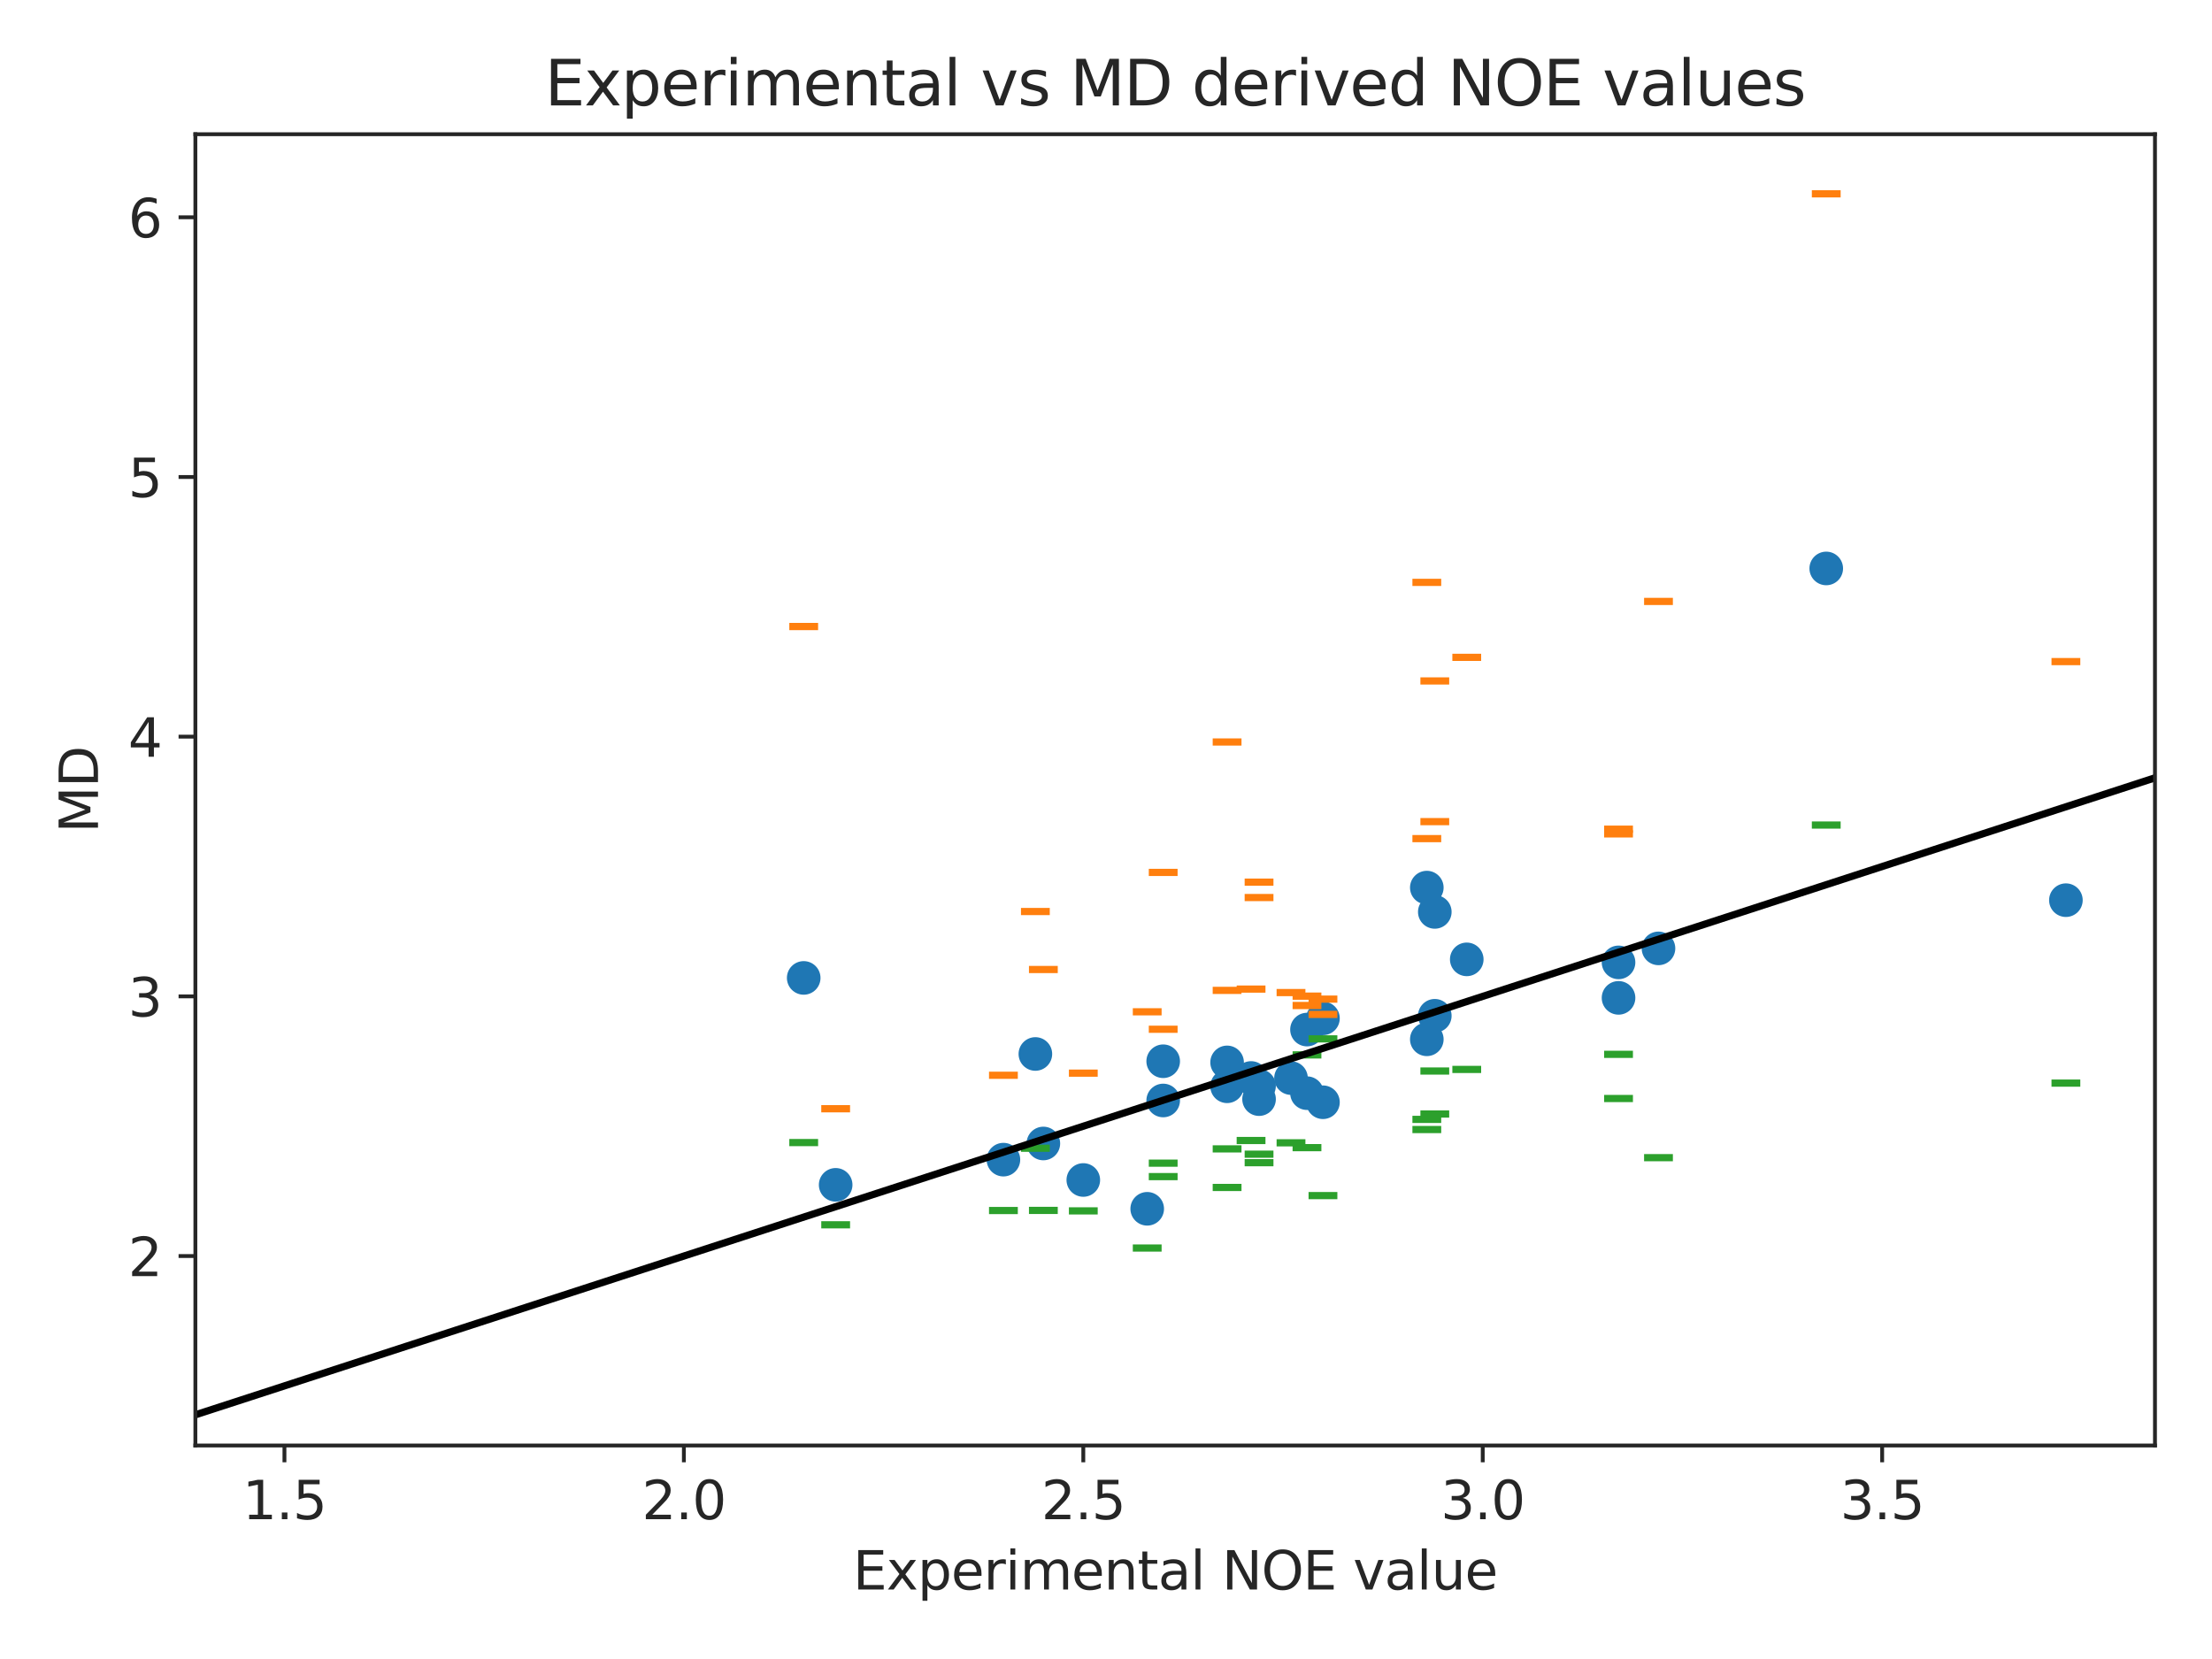 <?xml version="1.0" encoding="utf-8" standalone="no"?>
<!DOCTYPE svg PUBLIC "-//W3C//DTD SVG 1.1//EN"
  "http://www.w3.org/Graphics/SVG/1.1/DTD/svg11.dtd">
<svg xmlns:xlink="http://www.w3.org/1999/xlink" width="460.8pt" height="345.6pt" viewBox="0 0 460.8 345.6" xmlns="http://www.w3.org/2000/svg" version="1.1">
 <defs>
  <style type="text/css">*{stroke-linejoin: round; stroke-linecap: butt}</style>
 </defs>
 <g id="figure_1">
  <g id="patch_1">
   <path d="M 0 345.6 
L 460.8 345.6 
L 460.8 0 
L 0 0 
z
" style="fill: #ffffff"/>
  </g>
  <g id="axes_1">
   <g id="patch_2">
    <path d="M 40.7 301.12 
L 448.92 301.12 
L 448.92 27.96 
L 40.7 27.96 
z
" style="fill: #ffffff"/>
   </g>
   <g id="matplotlib.axis_1">
    <g id="xtick_1">
     <g id="line2d_1">
      <defs>
       <path id="maa19b4c49d" d="M 0 0 
L 0 3.5 
" style="stroke: #262626; stroke-width: 0.8"/>
      </defs>
      <g>
       <use xlink:href="#maa19b4c49d" x="59.255" y="301.12" style="fill: #262626; stroke: #262626; stroke-width: 0.8"/>
      </g>
     </g>
     <g id="text_1">
      <!-- 1.5 -->
      <g style="fill: #262626" transform="translate(50.509 316.478)scale(0.11 -0.11)">
       <defs>
        <path id="DejaVuSans-31" d="M 794 531 
L 1825 531 
L 1825 4091 
L 703 3866 
L 703 4441 
L 1819 4666 
L 2450 4666 
L 2450 531 
L 3481 531 
L 3481 0 
L 794 0 
L 794 531 
z
" transform="scale(0.016)"/>
        <path id="DejaVuSans-2e" d="M 684 794 
L 1344 794 
L 1344 0 
L 684 0 
L 684 794 
z
" transform="scale(0.016)"/>
        <path id="DejaVuSans-35" d="M 691 4666 
L 3169 4666 
L 3169 4134 
L 1269 4134 
L 1269 2991 
Q 1406 3038 1543 3061 
Q 1681 3084 1819 3084 
Q 2600 3084 3056 2656 
Q 3513 2228 3513 1497 
Q 3513 744 3044 326 
Q 2575 -91 1722 -91 
Q 1428 -91 1123 -41 
Q 819 9 494 109 
L 494 744 
Q 775 591 1075 516 
Q 1375 441 1709 441 
Q 2250 441 2565 725 
Q 2881 1009 2881 1497 
Q 2881 1984 2565 2268 
Q 2250 2553 1709 2553 
Q 1456 2553 1204 2497 
Q 953 2441 691 2322 
L 691 4666 
z
" transform="scale(0.016)"/>
       </defs>
       <use xlink:href="#DejaVuSans-31"/>
       <use xlink:href="#DejaVuSans-2e" x="63.623"/>
       <use xlink:href="#DejaVuSans-35" x="95.41"/>
      </g>
     </g>
    </g>
    <g id="xtick_2">
     <g id="line2d_2">
      <g>
       <use xlink:href="#maa19b4c49d" x="142.464" y="301.12" style="fill: #262626; stroke: #262626; stroke-width: 0.8"/>
      </g>
     </g>
     <g id="text_2">
      <!-- 2.0 -->
      <g style="fill: #262626" transform="translate(133.717 316.478)scale(0.11 -0.11)">
       <defs>
        <path id="DejaVuSans-32" d="M 1228 531 
L 3431 531 
L 3431 0 
L 469 0 
L 469 531 
Q 828 903 1448 1529 
Q 2069 2156 2228 2338 
Q 2531 2678 2651 2914 
Q 2772 3150 2772 3378 
Q 2772 3750 2511 3984 
Q 2250 4219 1831 4219 
Q 1534 4219 1204 4116 
Q 875 4013 500 3803 
L 500 4441 
Q 881 4594 1212 4672 
Q 1544 4750 1819 4750 
Q 2544 4750 2975 4387 
Q 3406 4025 3406 3419 
Q 3406 3131 3298 2873 
Q 3191 2616 2906 2266 
Q 2828 2175 2409 1742 
Q 1991 1309 1228 531 
z
" transform="scale(0.016)"/>
        <path id="DejaVuSans-30" d="M 2034 4250 
Q 1547 4250 1301 3770 
Q 1056 3291 1056 2328 
Q 1056 1369 1301 889 
Q 1547 409 2034 409 
Q 2525 409 2770 889 
Q 3016 1369 3016 2328 
Q 3016 3291 2770 3770 
Q 2525 4250 2034 4250 
z
M 2034 4750 
Q 2819 4750 3233 4129 
Q 3647 3509 3647 2328 
Q 3647 1150 3233 529 
Q 2819 -91 2034 -91 
Q 1250 -91 836 529 
Q 422 1150 422 2328 
Q 422 3509 836 4129 
Q 1250 4750 2034 4750 
z
" transform="scale(0.016)"/>
       </defs>
       <use xlink:href="#DejaVuSans-32"/>
       <use xlink:href="#DejaVuSans-2e" x="63.623"/>
       <use xlink:href="#DejaVuSans-30" x="95.41"/>
      </g>
     </g>
    </g>
    <g id="xtick_3">
     <g id="line2d_3">
      <g>
       <use xlink:href="#maa19b4c49d" x="225.672" y="301.12" style="fill: #262626; stroke: #262626; stroke-width: 0.8"/>
      </g>
     </g>
     <g id="text_3">
      <!-- 2.5 -->
      <g style="fill: #262626" transform="translate(216.925 316.478)scale(0.11 -0.11)">
       <use xlink:href="#DejaVuSans-32"/>
       <use xlink:href="#DejaVuSans-2e" x="63.623"/>
       <use xlink:href="#DejaVuSans-35" x="95.41"/>
      </g>
     </g>
    </g>
    <g id="xtick_4">
     <g id="line2d_4">
      <g>
       <use xlink:href="#maa19b4c49d" x="308.88" y="301.12" style="fill: #262626; stroke: #262626; stroke-width: 0.8"/>
      </g>
     </g>
     <g id="text_4">
      <!-- 3.0 -->
      <g style="fill: #262626" transform="translate(300.134 316.478)scale(0.11 -0.11)">
       <defs>
        <path id="DejaVuSans-33" d="M 2597 2516 
Q 3050 2419 3304 2112 
Q 3559 1806 3559 1356 
Q 3559 666 3084 287 
Q 2609 -91 1734 -91 
Q 1441 -91 1130 -33 
Q 819 25 488 141 
L 488 750 
Q 750 597 1062 519 
Q 1375 441 1716 441 
Q 2309 441 2620 675 
Q 2931 909 2931 1356 
Q 2931 1769 2642 2001 
Q 2353 2234 1838 2234 
L 1294 2234 
L 1294 2753 
L 1863 2753 
Q 2328 2753 2575 2939 
Q 2822 3125 2822 3475 
Q 2822 3834 2567 4026 
Q 2313 4219 1838 4219 
Q 1578 4219 1281 4162 
Q 984 4106 628 3988 
L 628 4550 
Q 988 4650 1302 4700 
Q 1616 4750 1894 4750 
Q 2613 4750 3031 4423 
Q 3450 4097 3450 3541 
Q 3450 3153 3228 2886 
Q 3006 2619 2597 2516 
z
" transform="scale(0.016)"/>
       </defs>
       <use xlink:href="#DejaVuSans-33"/>
       <use xlink:href="#DejaVuSans-2e" x="63.623"/>
       <use xlink:href="#DejaVuSans-30" x="95.41"/>
      </g>
     </g>
    </g>
    <g id="xtick_5">
     <g id="line2d_5">
      <g>
       <use xlink:href="#maa19b4c49d" x="392.089" y="301.12" style="fill: #262626; stroke: #262626; stroke-width: 0.8"/>
      </g>
     </g>
     <g id="text_5">
      <!-- 3.5 -->
      <g style="fill: #262626" transform="translate(383.342 316.478)scale(0.11 -0.11)">
       <use xlink:href="#DejaVuSans-33"/>
       <use xlink:href="#DejaVuSans-2e" x="63.623"/>
       <use xlink:href="#DejaVuSans-35" x="95.41"/>
      </g>
     </g>
    </g>
    <g id="text_6">
     <!-- Experimental NOE value -->
     <g style="fill: #262626" transform="translate(177.694 331.124)scale(0.11 -0.11)">
      <defs>
       <path id="DejaVuSans-45" d="M 628 4666 
L 3578 4666 
L 3578 4134 
L 1259 4134 
L 1259 2753 
L 3481 2753 
L 3481 2222 
L 1259 2222 
L 1259 531 
L 3634 531 
L 3634 0 
L 628 0 
L 628 4666 
z
" transform="scale(0.016)"/>
       <path id="DejaVuSans-78" d="M 3513 3500 
L 2247 1797 
L 3578 0 
L 2900 0 
L 1881 1375 
L 863 0 
L 184 0 
L 1544 1831 
L 300 3500 
L 978 3500 
L 1906 2253 
L 2834 3500 
L 3513 3500 
z
" transform="scale(0.016)"/>
       <path id="DejaVuSans-70" d="M 1159 525 
L 1159 -1331 
L 581 -1331 
L 581 3500 
L 1159 3500 
L 1159 2969 
Q 1341 3281 1617 3432 
Q 1894 3584 2278 3584 
Q 2916 3584 3314 3078 
Q 3713 2572 3713 1747 
Q 3713 922 3314 415 
Q 2916 -91 2278 -91 
Q 1894 -91 1617 61 
Q 1341 213 1159 525 
z
M 3116 1747 
Q 3116 2381 2855 2742 
Q 2594 3103 2138 3103 
Q 1681 3103 1420 2742 
Q 1159 2381 1159 1747 
Q 1159 1113 1420 752 
Q 1681 391 2138 391 
Q 2594 391 2855 752 
Q 3116 1113 3116 1747 
z
" transform="scale(0.016)"/>
       <path id="DejaVuSans-65" d="M 3597 1894 
L 3597 1613 
L 953 1613 
Q 991 1019 1311 708 
Q 1631 397 2203 397 
Q 2534 397 2845 478 
Q 3156 559 3463 722 
L 3463 178 
Q 3153 47 2828 -22 
Q 2503 -91 2169 -91 
Q 1331 -91 842 396 
Q 353 884 353 1716 
Q 353 2575 817 3079 
Q 1281 3584 2069 3584 
Q 2775 3584 3186 3129 
Q 3597 2675 3597 1894 
z
M 3022 2063 
Q 3016 2534 2758 2815 
Q 2500 3097 2075 3097 
Q 1594 3097 1305 2825 
Q 1016 2553 972 2059 
L 3022 2063 
z
" transform="scale(0.016)"/>
       <path id="DejaVuSans-72" d="M 2631 2963 
Q 2534 3019 2420 3045 
Q 2306 3072 2169 3072 
Q 1681 3072 1420 2755 
Q 1159 2438 1159 1844 
L 1159 0 
L 581 0 
L 581 3500 
L 1159 3500 
L 1159 2956 
Q 1341 3275 1631 3429 
Q 1922 3584 2338 3584 
Q 2397 3584 2469 3576 
Q 2541 3569 2628 3553 
L 2631 2963 
z
" transform="scale(0.016)"/>
       <path id="DejaVuSans-69" d="M 603 3500 
L 1178 3500 
L 1178 0 
L 603 0 
L 603 3500 
z
M 603 4863 
L 1178 4863 
L 1178 4134 
L 603 4134 
L 603 4863 
z
" transform="scale(0.016)"/>
       <path id="DejaVuSans-6d" d="M 3328 2828 
Q 3544 3216 3844 3400 
Q 4144 3584 4550 3584 
Q 5097 3584 5394 3201 
Q 5691 2819 5691 2113 
L 5691 0 
L 5113 0 
L 5113 2094 
Q 5113 2597 4934 2840 
Q 4756 3084 4391 3084 
Q 3944 3084 3684 2787 
Q 3425 2491 3425 1978 
L 3425 0 
L 2847 0 
L 2847 2094 
Q 2847 2600 2669 2842 
Q 2491 3084 2119 3084 
Q 1678 3084 1418 2786 
Q 1159 2488 1159 1978 
L 1159 0 
L 581 0 
L 581 3500 
L 1159 3500 
L 1159 2956 
Q 1356 3278 1631 3431 
Q 1906 3584 2284 3584 
Q 2666 3584 2933 3390 
Q 3200 3197 3328 2828 
z
" transform="scale(0.016)"/>
       <path id="DejaVuSans-6e" d="M 3513 2113 
L 3513 0 
L 2938 0 
L 2938 2094 
Q 2938 2591 2744 2837 
Q 2550 3084 2163 3084 
Q 1697 3084 1428 2787 
Q 1159 2491 1159 1978 
L 1159 0 
L 581 0 
L 581 3500 
L 1159 3500 
L 1159 2956 
Q 1366 3272 1645 3428 
Q 1925 3584 2291 3584 
Q 2894 3584 3203 3211 
Q 3513 2838 3513 2113 
z
" transform="scale(0.016)"/>
       <path id="DejaVuSans-74" d="M 1172 4494 
L 1172 3500 
L 2356 3500 
L 2356 3053 
L 1172 3053 
L 1172 1153 
Q 1172 725 1289 603 
Q 1406 481 1766 481 
L 2356 481 
L 2356 0 
L 1766 0 
Q 1100 0 847 248 
Q 594 497 594 1153 
L 594 3053 
L 172 3053 
L 172 3500 
L 594 3500 
L 594 4494 
L 1172 4494 
z
" transform="scale(0.016)"/>
       <path id="DejaVuSans-61" d="M 2194 1759 
Q 1497 1759 1228 1600 
Q 959 1441 959 1056 
Q 959 750 1161 570 
Q 1363 391 1709 391 
Q 2188 391 2477 730 
Q 2766 1069 2766 1631 
L 2766 1759 
L 2194 1759 
z
M 3341 1997 
L 3341 0 
L 2766 0 
L 2766 531 
Q 2569 213 2275 61 
Q 1981 -91 1556 -91 
Q 1019 -91 701 211 
Q 384 513 384 1019 
Q 384 1609 779 1909 
Q 1175 2209 1959 2209 
L 2766 2209 
L 2766 2266 
Q 2766 2663 2505 2880 
Q 2244 3097 1772 3097 
Q 1472 3097 1187 3025 
Q 903 2953 641 2809 
L 641 3341 
Q 956 3463 1253 3523 
Q 1550 3584 1831 3584 
Q 2591 3584 2966 3190 
Q 3341 2797 3341 1997 
z
" transform="scale(0.016)"/>
       <path id="DejaVuSans-6c" d="M 603 4863 
L 1178 4863 
L 1178 0 
L 603 0 
L 603 4863 
z
" transform="scale(0.016)"/>
       <path id="DejaVuSans-20" transform="scale(0.016)"/>
       <path id="DejaVuSans-4e" d="M 628 4666 
L 1478 4666 
L 3547 763 
L 3547 4666 
L 4159 4666 
L 4159 0 
L 3309 0 
L 1241 3903 
L 1241 0 
L 628 0 
L 628 4666 
z
" transform="scale(0.016)"/>
       <path id="DejaVuSans-4f" d="M 2522 4238 
Q 1834 4238 1429 3725 
Q 1025 3213 1025 2328 
Q 1025 1447 1429 934 
Q 1834 422 2522 422 
Q 3209 422 3611 934 
Q 4013 1447 4013 2328 
Q 4013 3213 3611 3725 
Q 3209 4238 2522 4238 
z
M 2522 4750 
Q 3503 4750 4090 4092 
Q 4678 3434 4678 2328 
Q 4678 1225 4090 567 
Q 3503 -91 2522 -91 
Q 1538 -91 948 565 
Q 359 1222 359 2328 
Q 359 3434 948 4092 
Q 1538 4750 2522 4750 
z
" transform="scale(0.016)"/>
       <path id="DejaVuSans-76" d="M 191 3500 
L 800 3500 
L 1894 563 
L 2988 3500 
L 3597 3500 
L 2284 0 
L 1503 0 
L 191 3500 
z
" transform="scale(0.016)"/>
       <path id="DejaVuSans-75" d="M 544 1381 
L 544 3500 
L 1119 3500 
L 1119 1403 
Q 1119 906 1312 657 
Q 1506 409 1894 409 
Q 2359 409 2629 706 
Q 2900 1003 2900 1516 
L 2900 3500 
L 3475 3500 
L 3475 0 
L 2900 0 
L 2900 538 
Q 2691 219 2414 64 
Q 2138 -91 1772 -91 
Q 1169 -91 856 284 
Q 544 659 544 1381 
z
M 1991 3584 
L 1991 3584 
z
" transform="scale(0.016)"/>
      </defs>
      <use xlink:href="#DejaVuSans-45"/>
      <use xlink:href="#DejaVuSans-78" x="63.184"/>
      <use xlink:href="#DejaVuSans-70" x="122.363"/>
      <use xlink:href="#DejaVuSans-65" x="185.84"/>
      <use xlink:href="#DejaVuSans-72" x="247.363"/>
      <use xlink:href="#DejaVuSans-69" x="288.477"/>
      <use xlink:href="#DejaVuSans-6d" x="316.26"/>
      <use xlink:href="#DejaVuSans-65" x="413.672"/>
      <use xlink:href="#DejaVuSans-6e" x="475.195"/>
      <use xlink:href="#DejaVuSans-74" x="538.574"/>
      <use xlink:href="#DejaVuSans-61" x="577.783"/>
      <use xlink:href="#DejaVuSans-6c" x="639.062"/>
      <use xlink:href="#DejaVuSans-20" x="666.846"/>
      <use xlink:href="#DejaVuSans-4e" x="698.633"/>
      <use xlink:href="#DejaVuSans-4f" x="773.438"/>
      <use xlink:href="#DejaVuSans-45" x="852.148"/>
      <use xlink:href="#DejaVuSans-20" x="915.332"/>
      <use xlink:href="#DejaVuSans-76" x="947.119"/>
      <use xlink:href="#DejaVuSans-61" x="1006.299"/>
      <use xlink:href="#DejaVuSans-6c" x="1067.578"/>
      <use xlink:href="#DejaVuSans-75" x="1095.361"/>
      <use xlink:href="#DejaVuSans-65" x="1158.74"/>
     </g>
    </g>
   </g>
   <g id="matplotlib.axis_2">
    <g id="ytick_1">
     <g id="line2d_6">
      <defs>
       <path id="mbcf4ac55a5" d="M 0 0 
L -3.5 0 
" style="stroke: #262626; stroke-width: 0.8"/>
      </defs>
      <g>
       <use xlink:href="#mbcf4ac55a5" x="40.7" y="261.655" style="fill: #262626; stroke: #262626; stroke-width: 0.8"/>
      </g>
     </g>
     <g id="text_7">
      <!-- 2 -->
      <g style="fill: #262626" transform="translate(26.701 265.834)scale(0.11 -0.11)">
       <use xlink:href="#DejaVuSans-32"/>
      </g>
     </g>
    </g>
    <g id="ytick_2">
     <g id="line2d_7">
      <g>
       <use xlink:href="#mbcf4ac55a5" x="40.7" y="207.558" style="fill: #262626; stroke: #262626; stroke-width: 0.8"/>
      </g>
     </g>
     <g id="text_8">
      <!-- 3 -->
      <g style="fill: #262626" transform="translate(26.701 211.737)scale(0.11 -0.11)">
       <use xlink:href="#DejaVuSans-33"/>
      </g>
     </g>
    </g>
    <g id="ytick_3">
     <g id="line2d_8">
      <g>
       <use xlink:href="#mbcf4ac55a5" x="40.7" y="153.461" style="fill: #262626; stroke: #262626; stroke-width: 0.8"/>
      </g>
     </g>
     <g id="text_9">
      <!-- 4 -->
      <g style="fill: #262626" transform="translate(26.701 157.64)scale(0.11 -0.11)">
       <defs>
        <path id="DejaVuSans-34" d="M 2419 4116 
L 825 1625 
L 2419 1625 
L 2419 4116 
z
M 2253 4666 
L 3047 4666 
L 3047 1625 
L 3713 1625 
L 3713 1100 
L 3047 1100 
L 3047 0 
L 2419 0 
L 2419 1100 
L 313 1100 
L 313 1709 
L 2253 4666 
z
" transform="scale(0.016)"/>
       </defs>
       <use xlink:href="#DejaVuSans-34"/>
      </g>
     </g>
    </g>
    <g id="ytick_4">
     <g id="line2d_9">
      <g>
       <use xlink:href="#mbcf4ac55a5" x="40.7" y="99.364" style="fill: #262626; stroke: #262626; stroke-width: 0.8"/>
      </g>
     </g>
     <g id="text_10">
      <!-- 5 -->
      <g style="fill: #262626" transform="translate(26.701 103.544)scale(0.11 -0.11)">
       <use xlink:href="#DejaVuSans-35"/>
      </g>
     </g>
    </g>
    <g id="ytick_5">
     <g id="line2d_10">
      <g>
       <use xlink:href="#mbcf4ac55a5" x="40.7" y="45.268" style="fill: #262626; stroke: #262626; stroke-width: 0.8"/>
      </g>
     </g>
     <g id="text_11">
      <!-- 6 -->
      <g style="fill: #262626" transform="translate(26.701 49.447)scale(0.11 -0.11)">
       <defs>
        <path id="DejaVuSans-36" d="M 2113 2584 
Q 1688 2584 1439 2293 
Q 1191 2003 1191 1497 
Q 1191 994 1439 701 
Q 1688 409 2113 409 
Q 2538 409 2786 701 
Q 3034 994 3034 1497 
Q 3034 2003 2786 2293 
Q 2538 2584 2113 2584 
z
M 3366 4563 
L 3366 3988 
Q 3128 4100 2886 4159 
Q 2644 4219 2406 4219 
Q 1781 4219 1451 3797 
Q 1122 3375 1075 2522 
Q 1259 2794 1537 2939 
Q 1816 3084 2150 3084 
Q 2853 3084 3261 2657 
Q 3669 2231 3669 1497 
Q 3669 778 3244 343 
Q 2819 -91 2113 -91 
Q 1303 -91 875 529 
Q 447 1150 447 2328 
Q 447 3434 972 4092 
Q 1497 4750 2381 4750 
Q 2619 4750 2861 4703 
Q 3103 4656 3366 4563 
z
" transform="scale(0.016)"/>
       </defs>
       <use xlink:href="#DejaVuSans-36"/>
      </g>
     </g>
    </g>
    <g id="text_12">
     <!-- MD -->
     <g style="fill: #262626" transform="translate(20.414 173.52)rotate(-90)scale(0.11 -0.11)">
      <defs>
       <path id="DejaVuSans-4d" d="M 628 4666 
L 1569 4666 
L 2759 1491 
L 3956 4666 
L 4897 4666 
L 4897 0 
L 4281 0 
L 4281 4097 
L 3078 897 
L 2444 897 
L 1241 4097 
L 1241 0 
L 628 0 
L 628 4666 
z
" transform="scale(0.016)"/>
       <path id="DejaVuSans-44" d="M 1259 4147 
L 1259 519 
L 2022 519 
Q 2988 519 3436 956 
Q 3884 1394 3884 2338 
Q 3884 3275 3436 3711 
Q 2988 4147 2022 4147 
L 1259 4147 
z
M 628 4666 
L 1925 4666 
Q 3281 4666 3915 4102 
Q 4550 3538 4550 2338 
Q 4550 1131 3912 565 
Q 3275 0 1925 0 
L 628 0 
L 628 4666 
z
" transform="scale(0.016)"/>
      </defs>
      <use xlink:href="#DejaVuSans-4d"/>
      <use xlink:href="#DejaVuSans-44" x="86.279"/>
     </g>
    </g>
   </g>
   <g id="PathCollection_1">
    <defs>
     <path id="m80ca17d58f" d="M 0 3 
C 0.796 3 1.559 2.684 2.121 2.121 
C 2.684 1.559 3 0.796 3 0 
C 3 -0.796 2.684 -1.559 2.121 -2.121 
C 1.559 -2.684 0.796 -3 0 -3 
C -0.796 -3 -1.559 -2.684 -2.121 -2.121 
C -2.684 -1.559 -3 -0.796 -3 0 
C -3 0.796 -2.684 1.559 -2.121 2.121 
C -1.559 2.684 -0.796 3 0 3 
z
" style="stroke: #1f77b4"/>
    </defs>
    <g clip-path="url(#pa982ff29d8)">
     <use xlink:href="#m80ca17d58f" x="242.314" y="221.077" style="fill: #1f77b4; stroke: #1f77b4"/>
     <use xlink:href="#m80ca17d58f" x="167.426" y="203.718" style="fill: #1f77b4; stroke: #1f77b4"/>
     <use xlink:href="#m80ca17d58f" x="255.627" y="221.316" style="fill: #1f77b4; stroke: #1f77b4"/>
     <use xlink:href="#m80ca17d58f" x="225.672" y="245.813" style="fill: #1f77b4; stroke: #1f77b4"/>
     <use xlink:href="#m80ca17d58f" x="238.985" y="251.815" style="fill: #1f77b4; stroke: #1f77b4"/>
     <use xlink:href="#m80ca17d58f" x="380.44" y="118.418" style="fill: #1f77b4; stroke: #1f77b4"/>
     <use xlink:href="#m80ca17d58f" x="298.895" y="189.969" style="fill: #1f77b4; stroke: #1f77b4"/>
     <use xlink:href="#m80ca17d58f" x="337.171" y="200.481" style="fill: #1f77b4; stroke: #1f77b4"/>
     <use xlink:href="#m80ca17d58f" x="305.552" y="199.854" style="fill: #1f77b4; stroke: #1f77b4"/>
     <use xlink:href="#m80ca17d58f" x="268.94" y="224.585" style="fill: #1f77b4; stroke: #1f77b4"/>
     <use xlink:href="#m80ca17d58f" x="262.284" y="226.214" style="fill: #1f77b4; stroke: #1f77b4"/>
     <use xlink:href="#m80ca17d58f" x="345.492" y="197.565" style="fill: #1f77b4; stroke: #1f77b4"/>
     <use xlink:href="#m80ca17d58f" x="297.231" y="216.508" style="fill: #1f77b4; stroke: #1f77b4"/>
     <use xlink:href="#m80ca17d58f" x="242.314" y="229.25" style="fill: #1f77b4; stroke: #1f77b4"/>
     <use xlink:href="#m80ca17d58f" x="215.687" y="219.563" style="fill: #1f77b4; stroke: #1f77b4"/>
     <use xlink:href="#m80ca17d58f" x="430.365" y="187.524" style="fill: #1f77b4; stroke: #1f77b4"/>
     <use xlink:href="#m80ca17d58f" x="217.351" y="238.209" style="fill: #1f77b4; stroke: #1f77b4"/>
     <use xlink:href="#m80ca17d58f" x="275.597" y="229.618" style="fill: #1f77b4; stroke: #1f77b4"/>
     <use xlink:href="#m80ca17d58f" x="298.895" y="211.605" style="fill: #1f77b4; stroke: #1f77b4"/>
     <use xlink:href="#m80ca17d58f" x="260.62" y="224.563" style="fill: #1f77b4; stroke: #1f77b4"/>
     <use xlink:href="#m80ca17d58f" x="209.03" y="241.575" style="fill: #1f77b4; stroke: #1f77b4"/>
     <use xlink:href="#m80ca17d58f" x="275.597" y="212.142" style="fill: #1f77b4; stroke: #1f77b4"/>
     <use xlink:href="#m80ca17d58f" x="337.171" y="207.874" style="fill: #1f77b4; stroke: #1f77b4"/>
     <use xlink:href="#m80ca17d58f" x="272.269" y="227.727" style="fill: #1f77b4; stroke: #1f77b4"/>
     <use xlink:href="#m80ca17d58f" x="297.231" y="184.904" style="fill: #1f77b4; stroke: #1f77b4"/>
     <use xlink:href="#m80ca17d58f" x="174.083" y="246.822" style="fill: #1f77b4; stroke: #1f77b4"/>
     <use xlink:href="#m80ca17d58f" x="272.269" y="214.479" style="fill: #1f77b4; stroke: #1f77b4"/>
     <use xlink:href="#m80ca17d58f" x="262.284" y="228.969" style="fill: #1f77b4; stroke: #1f77b4"/>
     <use xlink:href="#m80ca17d58f" x="255.627" y="226.294" style="fill: #1f77b4; stroke: #1f77b4"/>
    </g>
   </g>
   <g id="PathCollection_2">
    <defs>
     <path id="mca44b8e86e" d="M 3 0 
L -3 -0 
" style="stroke: #ff7f0e; stroke-width: 1.5"/>
    </defs>
    <g clip-path="url(#pa982ff29d8)">
     <use xlink:href="#mca44b8e86e" x="242.314" y="181.735" style="fill: #ff7f0e; stroke: #ff7f0e; stroke-width: 1.5"/>
     <use xlink:href="#mca44b8e86e" x="167.426" y="130.517" style="fill: #ff7f0e; stroke: #ff7f0e; stroke-width: 1.5"/>
     <use xlink:href="#mca44b8e86e" x="255.627" y="154.572" style="fill: #ff7f0e; stroke: #ff7f0e; stroke-width: 1.5"/>
     <use xlink:href="#mca44b8e86e" x="225.672" y="223.554" style="fill: #ff7f0e; stroke: #ff7f0e; stroke-width: 1.5"/>
     <use xlink:href="#mca44b8e86e" x="238.985" y="210.773" style="fill: #ff7f0e; stroke: #ff7f0e; stroke-width: 1.5"/>
     <use xlink:href="#mca44b8e86e" x="380.44" y="40.376" style="fill: #ff7f0e; stroke: #ff7f0e; stroke-width: 1.5"/>
     <use xlink:href="#mca44b8e86e" x="298.895" y="141.853" style="fill: #ff7f0e; stroke: #ff7f0e; stroke-width: 1.5"/>
     <use xlink:href="#mca44b8e86e" x="337.171" y="173.709" style="fill: #ff7f0e; stroke: #ff7f0e; stroke-width: 1.5"/>
     <use xlink:href="#mca44b8e86e" x="305.552" y="136.942" style="fill: #ff7f0e; stroke: #ff7f0e; stroke-width: 1.5"/>
     <use xlink:href="#mca44b8e86e" x="268.94" y="206.775" style="fill: #ff7f0e; stroke: #ff7f0e; stroke-width: 1.5"/>
     <use xlink:href="#mca44b8e86e" x="262.284" y="186.972" style="fill: #ff7f0e; stroke: #ff7f0e; stroke-width: 1.5"/>
     <use xlink:href="#mca44b8e86e" x="345.492" y="125.287" style="fill: #ff7f0e; stroke: #ff7f0e; stroke-width: 1.5"/>
     <use xlink:href="#mca44b8e86e" x="297.231" y="174.704" style="fill: #ff7f0e; stroke: #ff7f0e; stroke-width: 1.5"/>
     <use xlink:href="#mca44b8e86e" x="242.314" y="214.414" style="fill: #ff7f0e; stroke: #ff7f0e; stroke-width: 1.5"/>
     <use xlink:href="#mca44b8e86e" x="215.687" y="189.89" style="fill: #ff7f0e; stroke: #ff7f0e; stroke-width: 1.5"/>
     <use xlink:href="#mca44b8e86e" x="430.365" y="137.822" style="fill: #ff7f0e; stroke: #ff7f0e; stroke-width: 1.5"/>
     <use xlink:href="#mca44b8e86e" x="217.351" y="201.971" style="fill: #ff7f0e; stroke: #ff7f0e; stroke-width: 1.5"/>
     <use xlink:href="#mca44b8e86e" x="275.597" y="211.319" style="fill: #ff7f0e; stroke: #ff7f0e; stroke-width: 1.5"/>
     <use xlink:href="#mca44b8e86e" x="298.895" y="171.159" style="fill: #ff7f0e; stroke: #ff7f0e; stroke-width: 1.5"/>
     <use xlink:href="#mca44b8e86e" x="260.62" y="206.04" style="fill: #ff7f0e; stroke: #ff7f0e; stroke-width: 1.5"/>
     <use xlink:href="#mca44b8e86e" x="209.03" y="223.998" style="fill: #ff7f0e; stroke: #ff7f0e; stroke-width: 1.5"/>
     <use xlink:href="#mca44b8e86e" x="275.597" y="208.138" style="fill: #ff7f0e; stroke: #ff7f0e; stroke-width: 1.5"/>
     <use xlink:href="#mca44b8e86e" x="337.171" y="172.735" style="fill: #ff7f0e; stroke: #ff7f0e; stroke-width: 1.5"/>
     <use xlink:href="#mca44b8e86e" x="272.269" y="207.514" style="fill: #ff7f0e; stroke: #ff7f0e; stroke-width: 1.5"/>
     <use xlink:href="#mca44b8e86e" x="297.231" y="121.315" style="fill: #ff7f0e; stroke: #ff7f0e; stroke-width: 1.5"/>
     <use xlink:href="#mca44b8e86e" x="174.083" y="230.972" style="fill: #ff7f0e; stroke: #ff7f0e; stroke-width: 1.5"/>
     <use xlink:href="#mca44b8e86e" x="272.269" y="209.467" style="fill: #ff7f0e; stroke: #ff7f0e; stroke-width: 1.5"/>
     <use xlink:href="#mca44b8e86e" x="262.284" y="183.772" style="fill: #ff7f0e; stroke: #ff7f0e; stroke-width: 1.5"/>
     <use xlink:href="#mca44b8e86e" x="255.627" y="206.319" style="fill: #ff7f0e; stroke: #ff7f0e; stroke-width: 1.5"/>
    </g>
   </g>
   <g id="PathCollection_3">
    <defs>
     <path id="m2bb1c2c3bb" d="M 3 0 
L -3 -0 
" style="stroke: #2ca02c; stroke-width: 1.5"/>
    </defs>
    <g clip-path="url(#pa982ff29d8)">
     <use xlink:href="#m2bb1c2c3bb" x="242.314" y="245.113" style="fill: #2ca02c; stroke: #2ca02c; stroke-width: 1.5"/>
     <use xlink:href="#m2bb1c2c3bb" x="167.426" y="238.015" style="fill: #2ca02c; stroke: #2ca02c; stroke-width: 1.5"/>
     <use xlink:href="#m2bb1c2c3bb" x="255.627" y="247.365" style="fill: #2ca02c; stroke: #2ca02c; stroke-width: 1.5"/>
     <use xlink:href="#m2bb1c2c3bb" x="225.672" y="252.252" style="fill: #2ca02c; stroke: #2ca02c; stroke-width: 1.5"/>
     <use xlink:href="#m2bb1c2c3bb" x="238.985" y="259.994" style="fill: #2ca02c; stroke: #2ca02c; stroke-width: 1.5"/>
     <use xlink:href="#m2bb1c2c3bb" x="380.44" y="171.874" style="fill: #2ca02c; stroke: #2ca02c; stroke-width: 1.5"/>
     <use xlink:href="#m2bb1c2c3bb" x="298.895" y="223.117" style="fill: #2ca02c; stroke: #2ca02c; stroke-width: 1.5"/>
     <use xlink:href="#m2bb1c2c3bb" x="337.171" y="219.64" style="fill: #2ca02c; stroke: #2ca02c; stroke-width: 1.5"/>
     <use xlink:href="#m2bb1c2c3bb" x="305.552" y="222.784" style="fill: #2ca02c; stroke: #2ca02c; stroke-width: 1.5"/>
     <use xlink:href="#m2bb1c2c3bb" x="268.94" y="238.072" style="fill: #2ca02c; stroke: #2ca02c; stroke-width: 1.5"/>
     <use xlink:href="#m2bb1c2c3bb" x="262.284" y="240.443" style="fill: #2ca02c; stroke: #2ca02c; stroke-width: 1.5"/>
     <use xlink:href="#m2bb1c2c3bb" x="345.492" y="241.168" style="fill: #2ca02c; stroke: #2ca02c; stroke-width: 1.5"/>
     <use xlink:href="#m2bb1c2c3bb" x="297.231" y="235.307" style="fill: #2ca02c; stroke: #2ca02c; stroke-width: 1.5"/>
     <use xlink:href="#m2bb1c2c3bb" x="242.314" y="242.308" style="fill: #2ca02c; stroke: #2ca02c; stroke-width: 1.5"/>
     <use xlink:href="#m2bb1c2c3bb" x="215.687" y="239.203" style="fill: #2ca02c; stroke: #2ca02c; stroke-width: 1.5"/>
     <use xlink:href="#m2bb1c2c3bb" x="430.365" y="225.628" style="fill: #2ca02c; stroke: #2ca02c; stroke-width: 1.5"/>
     <use xlink:href="#m2bb1c2c3bb" x="217.351" y="252.146" style="fill: #2ca02c; stroke: #2ca02c; stroke-width: 1.5"/>
     <use xlink:href="#m2bb1c2c3bb" x="275.597" y="249.069" style="fill: #2ca02c; stroke: #2ca02c; stroke-width: 1.5"/>
     <use xlink:href="#m2bb1c2c3bb" x="298.895" y="232.066" style="fill: #2ca02c; stroke: #2ca02c; stroke-width: 1.5"/>
     <use xlink:href="#m2bb1c2c3bb" x="260.62" y="237.584" style="fill: #2ca02c; stroke: #2ca02c; stroke-width: 1.5"/>
     <use xlink:href="#m2bb1c2c3bb" x="209.03" y="252.17" style="fill: #2ca02c; stroke: #2ca02c; stroke-width: 1.5"/>
     <use xlink:href="#m2bb1c2c3bb" x="275.597" y="216.42" style="fill: #2ca02c; stroke: #2ca02c; stroke-width: 1.5"/>
     <use xlink:href="#m2bb1c2c3bb" x="337.171" y="228.835" style="fill: #2ca02c; stroke: #2ca02c; stroke-width: 1.5"/>
     <use xlink:href="#m2bb1c2c3bb" x="272.269" y="239.075" style="fill: #2ca02c; stroke: #2ca02c; stroke-width: 1.5"/>
     <use xlink:href="#m2bb1c2c3bb" x="297.231" y="233.191" style="fill: #2ca02c; stroke: #2ca02c; stroke-width: 1.5"/>
     <use xlink:href="#m2bb1c2c3bb" x="174.083" y="255.15" style="fill: #2ca02c; stroke: #2ca02c; stroke-width: 1.5"/>
     <use xlink:href="#m2bb1c2c3bb" x="272.269" y="219.753" style="fill: #2ca02c; stroke: #2ca02c; stroke-width: 1.5"/>
     <use xlink:href="#m2bb1c2c3bb" x="262.284" y="242.212" style="fill: #2ca02c; stroke: #2ca02c; stroke-width: 1.5"/>
     <use xlink:href="#m2bb1c2c3bb" x="255.627" y="239.332" style="fill: #2ca02c; stroke: #2ca02c; stroke-width: 1.5"/>
    </g>
   </g>
   <g id="line2d_11">
    <path d="M 40.7 294.735 
L 448.92 162.036 
" clip-path="url(#pa982ff29d8)" style="fill: none; stroke: #000000; stroke-width: 1.5; stroke-linecap: round"/>
   </g>
   <g id="patch_3">
    <path d="M 40.7 301.12 
L 40.7 27.96 
" style="fill: none; stroke: #262626; stroke-width: 0.8; stroke-linejoin: miter; stroke-linecap: square"/>
   </g>
   <g id="patch_4">
    <path d="M 448.92 301.12 
L 448.92 27.96 
" style="fill: none; stroke: #262626; stroke-width: 0.8; stroke-linejoin: miter; stroke-linecap: square"/>
   </g>
   <g id="patch_5">
    <path d="M 40.7 301.12 
L 448.92 301.12 
" style="fill: none; stroke: #262626; stroke-width: 0.8; stroke-linejoin: miter; stroke-linecap: square"/>
   </g>
   <g id="patch_6">
    <path d="M 40.7 27.96 
L 448.92 27.96 
" style="fill: none; stroke: #262626; stroke-width: 0.8; stroke-linejoin: miter; stroke-linecap: square"/>
   </g>
   <g id="text_13">
    <!-- Experimental vs MD derived NOE values -->
    <g style="fill: #262626" transform="translate(113.484 21.96)scale(0.13 -0.13)">
     <defs>
      <path id="DejaVuSans-73" d="M 2834 3397 
L 2834 2853 
Q 2591 2978 2328 3040 
Q 2066 3103 1784 3103 
Q 1356 3103 1142 2972 
Q 928 2841 928 2578 
Q 928 2378 1081 2264 
Q 1234 2150 1697 2047 
L 1894 2003 
Q 2506 1872 2764 1633 
Q 3022 1394 3022 966 
Q 3022 478 2636 193 
Q 2250 -91 1575 -91 
Q 1294 -91 989 -36 
Q 684 19 347 128 
L 347 722 
Q 666 556 975 473 
Q 1284 391 1588 391 
Q 1994 391 2212 530 
Q 2431 669 2431 922 
Q 2431 1156 2273 1281 
Q 2116 1406 1581 1522 
L 1381 1569 
Q 847 1681 609 1914 
Q 372 2147 372 2553 
Q 372 3047 722 3315 
Q 1072 3584 1716 3584 
Q 2034 3584 2315 3537 
Q 2597 3491 2834 3397 
z
" transform="scale(0.016)"/>
      <path id="DejaVuSans-64" d="M 2906 2969 
L 2906 4863 
L 3481 4863 
L 3481 0 
L 2906 0 
L 2906 525 
Q 2725 213 2448 61 
Q 2172 -91 1784 -91 
Q 1150 -91 751 415 
Q 353 922 353 1747 
Q 353 2572 751 3078 
Q 1150 3584 1784 3584 
Q 2172 3584 2448 3432 
Q 2725 3281 2906 2969 
z
M 947 1747 
Q 947 1113 1208 752 
Q 1469 391 1925 391 
Q 2381 391 2643 752 
Q 2906 1113 2906 1747 
Q 2906 2381 2643 2742 
Q 2381 3103 1925 3103 
Q 1469 3103 1208 2742 
Q 947 2381 947 1747 
z
" transform="scale(0.016)"/>
     </defs>
     <use xlink:href="#DejaVuSans-45"/>
     <use xlink:href="#DejaVuSans-78" x="63.184"/>
     <use xlink:href="#DejaVuSans-70" x="122.363"/>
     <use xlink:href="#DejaVuSans-65" x="185.84"/>
     <use xlink:href="#DejaVuSans-72" x="247.363"/>
     <use xlink:href="#DejaVuSans-69" x="288.477"/>
     <use xlink:href="#DejaVuSans-6d" x="316.26"/>
     <use xlink:href="#DejaVuSans-65" x="413.672"/>
     <use xlink:href="#DejaVuSans-6e" x="475.195"/>
     <use xlink:href="#DejaVuSans-74" x="538.574"/>
     <use xlink:href="#DejaVuSans-61" x="577.783"/>
     <use xlink:href="#DejaVuSans-6c" x="639.062"/>
     <use xlink:href="#DejaVuSans-20" x="666.846"/>
     <use xlink:href="#DejaVuSans-76" x="698.633"/>
     <use xlink:href="#DejaVuSans-73" x="757.812"/>
     <use xlink:href="#DejaVuSans-20" x="809.912"/>
     <use xlink:href="#DejaVuSans-4d" x="841.699"/>
     <use xlink:href="#DejaVuSans-44" x="927.979"/>
     <use xlink:href="#DejaVuSans-20" x="1004.98"/>
     <use xlink:href="#DejaVuSans-64" x="1036.768"/>
     <use xlink:href="#DejaVuSans-65" x="1100.244"/>
     <use xlink:href="#DejaVuSans-72" x="1161.768"/>
     <use xlink:href="#DejaVuSans-69" x="1202.881"/>
     <use xlink:href="#DejaVuSans-76" x="1230.664"/>
     <use xlink:href="#DejaVuSans-65" x="1289.844"/>
     <use xlink:href="#DejaVuSans-64" x="1351.367"/>
     <use xlink:href="#DejaVuSans-20" x="1414.844"/>
     <use xlink:href="#DejaVuSans-4e" x="1446.631"/>
     <use xlink:href="#DejaVuSans-4f" x="1521.436"/>
     <use xlink:href="#DejaVuSans-45" x="1600.146"/>
     <use xlink:href="#DejaVuSans-20" x="1663.33"/>
     <use xlink:href="#DejaVuSans-76" x="1695.117"/>
     <use xlink:href="#DejaVuSans-61" x="1754.297"/>
     <use xlink:href="#DejaVuSans-6c" x="1815.576"/>
     <use xlink:href="#DejaVuSans-75" x="1843.359"/>
     <use xlink:href="#DejaVuSans-65" x="1906.738"/>
     <use xlink:href="#DejaVuSans-73" x="1968.262"/>
    </g>
   </g>
  </g>
 </g>
 <defs>
  <clipPath id="pa982ff29d8">
   <rect x="40.7" y="27.96" width="408.22" height="273.16"/>
  </clipPath>
 </defs>
</svg>

